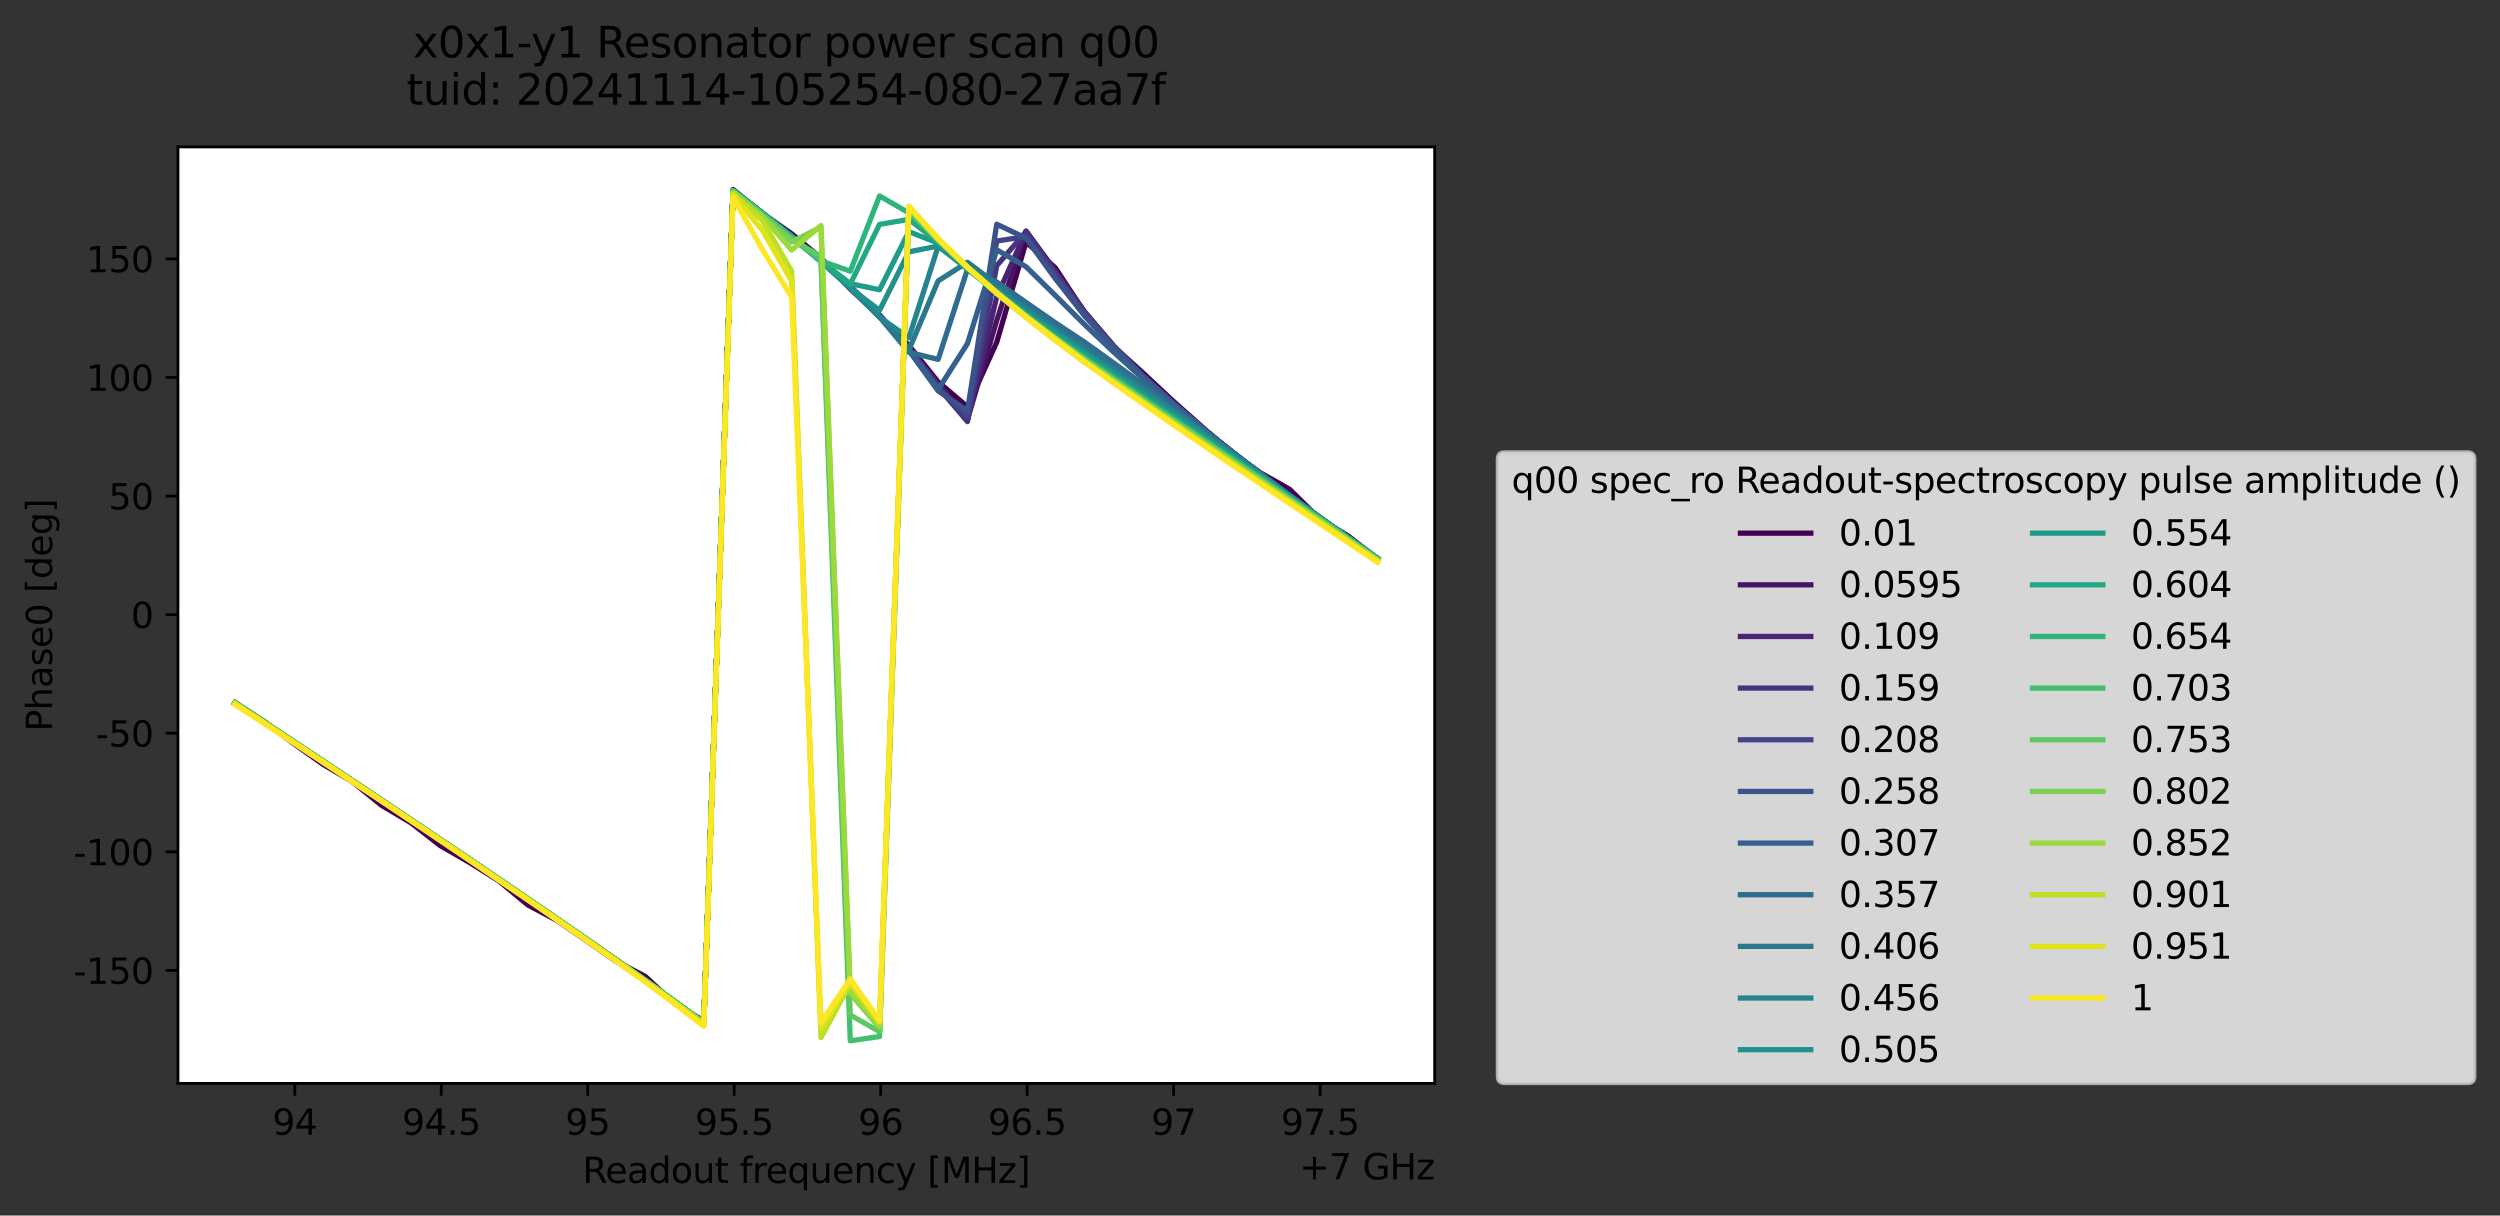 <?xml version="1.0" encoding="utf-8" standalone="no"?>
<!DOCTYPE svg PUBLIC "-//W3C//DTD SVG 1.1//EN"
  "http://www.w3.org/Graphics/SVG/1.1/DTD/svg11.dtd">
<svg xmlns:xlink="http://www.w3.org/1999/xlink" width="710.431pt" height="345.428pt" viewBox="0 0 710.431 345.428" xmlns="http://www.w3.org/2000/svg" version="1.1">
 <rect x="0" y="0" width="710.431" height="345.428" fill="#333333" stroke="none"/>
 <defs>
  <style type="text/css">*{stroke-linejoin: round; stroke-linecap: butt}</style>
 </defs>
 <g id="figure_1">
  <g id="patch_1">
   <path d="M 0 345.428 
L 710.431 345.428 
L 710.431 -0 
L 0 -0 
L 0 345.428 
z
" style="fill: none; opacity: 0"/>
  </g>
  <g id="axes_1">
   <g id="patch_2">
    <path d="M 50.573 307.872 
L 407.693 307.872 
L 407.693 41.76 
L 50.573 41.76 
z
" style="fill: #ffffff"/>
   </g>
   <g id="matplotlib.axis_1">
    <g id="xtick_1">
     <g id="line2d_1">
      <defs>
       <path id="m4ae744bed0" d="M 0 0 
L 0 3.5 
" style="stroke: #000000; stroke-width: 0.8"/>
      </defs>
      <g>
       <use xlink:href="#m4ae744bed0" x="83.774" y="307.872" style="stroke: #000000; stroke-width: 0.8"/>
      </g>
     </g>
     <g id="text_1">
      <!-- 94 -->
      <g transform="translate(77.411 322.47) scale(0.1 -0.1)">
       <defs>
        <path id="DejaVuSans-39" d="M 703 97 
L 703 672 
Q 941 559 1184 500 
Q 1428 441 1663 441 
Q 2288 441 2617 861 
Q 2947 1281 2994 2138 
Q 2813 1869 2534 1725 
Q 2256 1581 1919 1581 
Q 1219 1581 811 2004 
Q 403 2428 403 3163 
Q 403 3881 828 4315 
Q 1253 4750 1959 4750 
Q 2769 4750 3195 4129 
Q 3622 3509 3622 2328 
Q 3622 1225 3098 567 
Q 2575 -91 1691 -91 
Q 1453 -91 1209 -44 
Q 966 3 703 97 
z
M 1959 2075 
Q 2384 2075 2632 2365 
Q 2881 2656 2881 3163 
Q 2881 3666 2632 3958 
Q 2384 4250 1959 4250 
Q 1534 4250 1286 3958 
Q 1038 3666 1038 3163 
Q 1038 2656 1286 2365 
Q 1534 2075 1959 2075 
z
" transform="scale(0.016)"/>
        <path id="DejaVuSans-34" d="M 2419 4116 
L 825 1625 
L 2419 1625 
L 2419 4116 
z
M 2253 4666 
L 3047 4666 
L 3047 1625 
L 3713 1625 
L 3713 1100 
L 3047 1100 
L 3047 0 
L 2419 0 
L 2419 1100 
L 313 1100 
L 313 1709 
L 2253 4666 
z
" transform="scale(0.016)"/>
       </defs>
       <use xlink:href="#DejaVuSans-39"/>
       <use xlink:href="#DejaVuSans-34" x="63.623"/>
      </g>
     </g>
    </g>
    <g id="xtick_2">
     <g id="line2d_2">
      <g>
       <use xlink:href="#m4ae744bed0" x="125.396" y="307.872" style="stroke: #000000; stroke-width: 0.8"/>
      </g>
     </g>
     <g id="text_2">
      <!-- 94.5 -->
      <g transform="translate(114.263 322.47) scale(0.1 -0.1)">
       <defs>
        <path id="DejaVuSans-2e" d="M 684 794 
L 1344 794 
L 1344 0 
L 684 0 
L 684 794 
z
" transform="scale(0.016)"/>
        <path id="DejaVuSans-35" d="M 691 4666 
L 3169 4666 
L 3169 4134 
L 1269 4134 
L 1269 2991 
Q 1406 3038 1543 3061 
Q 1681 3084 1819 3084 
Q 2600 3084 3056 2656 
Q 3513 2228 3513 1497 
Q 3513 744 3044 326 
Q 2575 -91 1722 -91 
Q 1428 -91 1123 -41 
Q 819 9 494 109 
L 494 744 
Q 775 591 1075 516 
Q 1375 441 1709 441 
Q 2250 441 2565 725 
Q 2881 1009 2881 1497 
Q 2881 1984 2565 2268 
Q 2250 2553 1709 2553 
Q 1456 2553 1204 2497 
Q 953 2441 691 2322 
L 691 4666 
z
" transform="scale(0.016)"/>
       </defs>
       <use xlink:href="#DejaVuSans-39"/>
       <use xlink:href="#DejaVuSans-34" x="63.623"/>
       <use xlink:href="#DejaVuSans-2e" x="127.246"/>
       <use xlink:href="#DejaVuSans-35" x="159.033"/>
      </g>
     </g>
    </g>
    <g id="xtick_3">
     <g id="line2d_3">
      <g>
       <use xlink:href="#m4ae744bed0" x="167.019" y="307.872" style="stroke: #000000; stroke-width: 0.8"/>
      </g>
     </g>
     <g id="text_3">
      <!-- 95 -->
      <g transform="translate(160.656 322.47) scale(0.1 -0.1)">
       <use xlink:href="#DejaVuSans-39"/>
       <use xlink:href="#DejaVuSans-35" x="63.623"/>
      </g>
     </g>
    </g>
    <g id="xtick_4">
     <g id="line2d_4">
      <g>
       <use xlink:href="#m4ae744bed0" x="208.641" y="307.872" style="stroke: #000000; stroke-width: 0.8"/>
      </g>
     </g>
     <g id="text_4">
      <!-- 95.5 -->
      <g transform="translate(197.508 322.47) scale(0.1 -0.1)">
       <use xlink:href="#DejaVuSans-39"/>
       <use xlink:href="#DejaVuSans-35" x="63.623"/>
       <use xlink:href="#DejaVuSans-2e" x="127.246"/>
       <use xlink:href="#DejaVuSans-35" x="159.033"/>
      </g>
     </g>
    </g>
    <g id="xtick_5">
     <g id="line2d_5">
      <g>
       <use xlink:href="#m4ae744bed0" x="250.263" y="307.872" style="stroke: #000000; stroke-width: 0.8"/>
      </g>
     </g>
     <g id="text_5">
      <!-- 96 -->
      <g transform="translate(243.901 322.47) scale(0.1 -0.1)">
       <defs>
        <path id="DejaVuSans-36" d="M 2113 2584 
Q 1688 2584 1439 2293 
Q 1191 2003 1191 1497 
Q 1191 994 1439 701 
Q 1688 409 2113 409 
Q 2538 409 2786 701 
Q 3034 994 3034 1497 
Q 3034 2003 2786 2293 
Q 2538 2584 2113 2584 
z
M 3366 4563 
L 3366 3988 
Q 3128 4100 2886 4159 
Q 2644 4219 2406 4219 
Q 1781 4219 1451 3797 
Q 1122 3375 1075 2522 
Q 1259 2794 1537 2939 
Q 1816 3084 2150 3084 
Q 2853 3084 3261 2657 
Q 3669 2231 3669 1497 
Q 3669 778 3244 343 
Q 2819 -91 2113 -91 
Q 1303 -91 875 529 
Q 447 1150 447 2328 
Q 447 3434 972 4092 
Q 1497 4750 2381 4750 
Q 2619 4750 2861 4703 
Q 3103 4656 3366 4563 
z
" transform="scale(0.016)"/>
       </defs>
       <use xlink:href="#DejaVuSans-39"/>
       <use xlink:href="#DejaVuSans-36" x="63.623"/>
      </g>
     </g>
    </g>
    <g id="xtick_6">
     <g id="line2d_6">
      <g>
       <use xlink:href="#m4ae744bed0" x="291.886" y="307.872" style="stroke: #000000; stroke-width: 0.8"/>
      </g>
     </g>
     <g id="text_6">
      <!-- 96.5 -->
      <g transform="translate(280.753 322.47) scale(0.1 -0.1)">
       <use xlink:href="#DejaVuSans-39"/>
       <use xlink:href="#DejaVuSans-36" x="63.623"/>
       <use xlink:href="#DejaVuSans-2e" x="127.246"/>
       <use xlink:href="#DejaVuSans-35" x="159.033"/>
      </g>
     </g>
    </g>
    <g id="xtick_7">
     <g id="line2d_7">
      <g>
       <use xlink:href="#m4ae744bed0" x="333.508" y="307.872" style="stroke: #000000; stroke-width: 0.8"/>
      </g>
     </g>
     <g id="text_7">
      <!-- 97 -->
      <g transform="translate(327.146 322.47) scale(0.1 -0.1)">
       <defs>
        <path id="DejaVuSans-37" d="M 525 4666 
L 3525 4666 
L 3525 4397 
L 1831 0 
L 1172 0 
L 2766 4134 
L 525 4134 
L 525 4666 
z
" transform="scale(0.016)"/>
       </defs>
       <use xlink:href="#DejaVuSans-39"/>
       <use xlink:href="#DejaVuSans-37" x="63.623"/>
      </g>
     </g>
    </g>
    <g id="xtick_8">
     <g id="line2d_8">
      <g>
       <use xlink:href="#m4ae744bed0" x="375.131" y="307.872" style="stroke: #000000; stroke-width: 0.8"/>
      </g>
     </g>
     <g id="text_8">
      <!-- 97.5 -->
      <g transform="translate(363.998 322.47) scale(0.1 -0.1)">
       <use xlink:href="#DejaVuSans-39"/>
       <use xlink:href="#DejaVuSans-37" x="63.623"/>
       <use xlink:href="#DejaVuSans-2e" x="127.246"/>
       <use xlink:href="#DejaVuSans-35" x="159.033"/>
      </g>
     </g>
    </g>
    <g id="text_9">
     <!-- Readout frequency [MHz] -->
     <g transform="translate(165.526 336.149) scale(0.1 -0.1)">
      <defs>
       <path id="DejaVuSans-52" d="M 2841 2188 
Q 3044 2119 3236 1894 
Q 3428 1669 3622 1275 
L 4263 0 
L 3584 0 
L 2988 1197 
Q 2756 1666 2539 1819 
Q 2322 1972 1947 1972 
L 1259 1972 
L 1259 0 
L 628 0 
L 628 4666 
L 2053 4666 
Q 2853 4666 3247 4331 
Q 3641 3997 3641 3322 
Q 3641 2881 3436 2590 
Q 3231 2300 2841 2188 
z
M 1259 4147 
L 1259 2491 
L 2053 2491 
Q 2509 2491 2742 2702 
Q 2975 2913 2975 3322 
Q 2975 3731 2742 3939 
Q 2509 4147 2053 4147 
L 1259 4147 
z
" transform="scale(0.016)"/>
       <path id="DejaVuSans-65" d="M 3597 1894 
L 3597 1613 
L 953 1613 
Q 991 1019 1311 708 
Q 1631 397 2203 397 
Q 2534 397 2845 478 
Q 3156 559 3463 722 
L 3463 178 
Q 3153 47 2828 -22 
Q 2503 -91 2169 -91 
Q 1331 -91 842 396 
Q 353 884 353 1716 
Q 353 2575 817 3079 
Q 1281 3584 2069 3584 
Q 2775 3584 3186 3129 
Q 3597 2675 3597 1894 
z
M 3022 2063 
Q 3016 2534 2758 2815 
Q 2500 3097 2075 3097 
Q 1594 3097 1305 2825 
Q 1016 2553 972 2059 
L 3022 2063 
z
" transform="scale(0.016)"/>
       <path id="DejaVuSans-61" d="M 2194 1759 
Q 1497 1759 1228 1600 
Q 959 1441 959 1056 
Q 959 750 1161 570 
Q 1363 391 1709 391 
Q 2188 391 2477 730 
Q 2766 1069 2766 1631 
L 2766 1759 
L 2194 1759 
z
M 3341 1997 
L 3341 0 
L 2766 0 
L 2766 531 
Q 2569 213 2275 61 
Q 1981 -91 1556 -91 
Q 1019 -91 701 211 
Q 384 513 384 1019 
Q 384 1609 779 1909 
Q 1175 2209 1959 2209 
L 2766 2209 
L 2766 2266 
Q 2766 2663 2505 2880 
Q 2244 3097 1772 3097 
Q 1472 3097 1187 3025 
Q 903 2953 641 2809 
L 641 3341 
Q 956 3463 1253 3523 
Q 1550 3584 1831 3584 
Q 2591 3584 2966 3190 
Q 3341 2797 3341 1997 
z
" transform="scale(0.016)"/>
       <path id="DejaVuSans-64" d="M 2906 2969 
L 2906 4863 
L 3481 4863 
L 3481 0 
L 2906 0 
L 2906 525 
Q 2725 213 2448 61 
Q 2172 -91 1784 -91 
Q 1150 -91 751 415 
Q 353 922 353 1747 
Q 353 2572 751 3078 
Q 1150 3584 1784 3584 
Q 2172 3584 2448 3432 
Q 2725 3281 2906 2969 
z
M 947 1747 
Q 947 1113 1208 752 
Q 1469 391 1925 391 
Q 2381 391 2643 752 
Q 2906 1113 2906 1747 
Q 2906 2381 2643 2742 
Q 2381 3103 1925 3103 
Q 1469 3103 1208 2742 
Q 947 2381 947 1747 
z
" transform="scale(0.016)"/>
       <path id="DejaVuSans-6f" d="M 1959 3097 
Q 1497 3097 1228 2736 
Q 959 2375 959 1747 
Q 959 1119 1226 758 
Q 1494 397 1959 397 
Q 2419 397 2687 759 
Q 2956 1122 2956 1747 
Q 2956 2369 2687 2733 
Q 2419 3097 1959 3097 
z
M 1959 3584 
Q 2709 3584 3137 3096 
Q 3566 2609 3566 1747 
Q 3566 888 3137 398 
Q 2709 -91 1959 -91 
Q 1206 -91 779 398 
Q 353 888 353 1747 
Q 353 2609 779 3096 
Q 1206 3584 1959 3584 
z
" transform="scale(0.016)"/>
       <path id="DejaVuSans-75" d="M 544 1381 
L 544 3500 
L 1119 3500 
L 1119 1403 
Q 1119 906 1312 657 
Q 1506 409 1894 409 
Q 2359 409 2629 706 
Q 2900 1003 2900 1516 
L 2900 3500 
L 3475 3500 
L 3475 0 
L 2900 0 
L 2900 538 
Q 2691 219 2414 64 
Q 2138 -91 1772 -91 
Q 1169 -91 856 284 
Q 544 659 544 1381 
z
M 1991 3584 
L 1991 3584 
z
" transform="scale(0.016)"/>
       <path id="DejaVuSans-74" d="M 1172 4494 
L 1172 3500 
L 2356 3500 
L 2356 3053 
L 1172 3053 
L 1172 1153 
Q 1172 725 1289 603 
Q 1406 481 1766 481 
L 2356 481 
L 2356 0 
L 1766 0 
Q 1100 0 847 248 
Q 594 497 594 1153 
L 594 3053 
L 172 3053 
L 172 3500 
L 594 3500 
L 594 4494 
L 1172 4494 
z
" transform="scale(0.016)"/>
       <path id="DejaVuSans-20" transform="scale(0.016)"/>
       <path id="DejaVuSans-66" d="M 2375 4863 
L 2375 4384 
L 1825 4384 
Q 1516 4384 1395 4259 
Q 1275 4134 1275 3809 
L 1275 3500 
L 2222 3500 
L 2222 3053 
L 1275 3053 
L 1275 0 
L 697 0 
L 697 3053 
L 147 3053 
L 147 3500 
L 697 3500 
L 697 3744 
Q 697 4328 969 4595 
Q 1241 4863 1831 4863 
L 2375 4863 
z
" transform="scale(0.016)"/>
       <path id="DejaVuSans-72" d="M 2631 2963 
Q 2534 3019 2420 3045 
Q 2306 3072 2169 3072 
Q 1681 3072 1420 2755 
Q 1159 2438 1159 1844 
L 1159 0 
L 581 0 
L 581 3500 
L 1159 3500 
L 1159 2956 
Q 1341 3275 1631 3429 
Q 1922 3584 2338 3584 
Q 2397 3584 2469 3576 
Q 2541 3569 2628 3553 
L 2631 2963 
z
" transform="scale(0.016)"/>
       <path id="DejaVuSans-71" d="M 947 1747 
Q 947 1113 1208 752 
Q 1469 391 1925 391 
Q 2381 391 2643 752 
Q 2906 1113 2906 1747 
Q 2906 2381 2643 2742 
Q 2381 3103 1925 3103 
Q 1469 3103 1208 2742 
Q 947 2381 947 1747 
z
M 2906 525 
Q 2725 213 2448 61 
Q 2172 -91 1784 -91 
Q 1150 -91 751 415 
Q 353 922 353 1747 
Q 353 2572 751 3078 
Q 1150 3584 1784 3584 
Q 2172 3584 2448 3432 
Q 2725 3281 2906 2969 
L 2906 3500 
L 3481 3500 
L 3481 -1331 
L 2906 -1331 
L 2906 525 
z
" transform="scale(0.016)"/>
       <path id="DejaVuSans-6e" d="M 3513 2113 
L 3513 0 
L 2938 0 
L 2938 2094 
Q 2938 2591 2744 2837 
Q 2550 3084 2163 3084 
Q 1697 3084 1428 2787 
Q 1159 2491 1159 1978 
L 1159 0 
L 581 0 
L 581 3500 
L 1159 3500 
L 1159 2956 
Q 1366 3272 1645 3428 
Q 1925 3584 2291 3584 
Q 2894 3584 3203 3211 
Q 3513 2838 3513 2113 
z
" transform="scale(0.016)"/>
       <path id="DejaVuSans-63" d="M 3122 3366 
L 3122 2828 
Q 2878 2963 2633 3030 
Q 2388 3097 2138 3097 
Q 1578 3097 1268 2742 
Q 959 2388 959 1747 
Q 959 1106 1268 751 
Q 1578 397 2138 397 
Q 2388 397 2633 464 
Q 2878 531 3122 666 
L 3122 134 
Q 2881 22 2623 -34 
Q 2366 -91 2075 -91 
Q 1284 -91 818 406 
Q 353 903 353 1747 
Q 353 2603 823 3093 
Q 1294 3584 2113 3584 
Q 2378 3584 2631 3529 
Q 2884 3475 3122 3366 
z
" transform="scale(0.016)"/>
       <path id="DejaVuSans-79" d="M 2059 -325 
Q 1816 -950 1584 -1140 
Q 1353 -1331 966 -1331 
L 506 -1331 
L 506 -850 
L 844 -850 
Q 1081 -850 1212 -737 
Q 1344 -625 1503 -206 
L 1606 56 
L 191 3500 
L 800 3500 
L 1894 763 
L 2988 3500 
L 3597 3500 
L 2059 -325 
z
" transform="scale(0.016)"/>
       <path id="DejaVuSans-5b" d="M 550 4863 
L 1875 4863 
L 1875 4416 
L 1125 4416 
L 1125 -397 
L 1875 -397 
L 1875 -844 
L 550 -844 
L 550 4863 
z
" transform="scale(0.016)"/>
       <path id="DejaVuSans-4d" d="M 628 4666 
L 1569 4666 
L 2759 1491 
L 3956 4666 
L 4897 4666 
L 4897 0 
L 4281 0 
L 4281 4097 
L 3078 897 
L 2444 897 
L 1241 4097 
L 1241 0 
L 628 0 
L 628 4666 
z
" transform="scale(0.016)"/>
       <path id="DejaVuSans-48" d="M 628 4666 
L 1259 4666 
L 1259 2753 
L 3553 2753 
L 3553 4666 
L 4184 4666 
L 4184 0 
L 3553 0 
L 3553 2222 
L 1259 2222 
L 1259 0 
L 628 0 
L 628 4666 
z
" transform="scale(0.016)"/>
       <path id="DejaVuSans-7a" d="M 353 3500 
L 3084 3500 
L 3084 2975 
L 922 459 
L 3084 459 
L 3084 0 
L 275 0 
L 275 525 
L 2438 3041 
L 353 3041 
L 353 3500 
z
" transform="scale(0.016)"/>
       <path id="DejaVuSans-5d" d="M 1947 4863 
L 1947 -844 
L 622 -844 
L 622 -397 
L 1369 -397 
L 1369 4416 
L 622 4416 
L 622 4863 
L 1947 4863 
z
" transform="scale(0.016)"/>
      </defs>
      <use xlink:href="#DejaVuSans-52"/>
      <use xlink:href="#DejaVuSans-65" x="64.982"/>
      <use xlink:href="#DejaVuSans-61" x="126.506"/>
      <use xlink:href="#DejaVuSans-64" x="187.785"/>
      <use xlink:href="#DejaVuSans-6f" x="251.262"/>
      <use xlink:href="#DejaVuSans-75" x="312.443"/>
      <use xlink:href="#DejaVuSans-74" x="375.822"/>
      <use xlink:href="#DejaVuSans-20" x="415.031"/>
      <use xlink:href="#DejaVuSans-66" x="446.818"/>
      <use xlink:href="#DejaVuSans-72" x="482.023"/>
      <use xlink:href="#DejaVuSans-65" x="520.887"/>
      <use xlink:href="#DejaVuSans-71" x="582.41"/>
      <use xlink:href="#DejaVuSans-75" x="645.887"/>
      <use xlink:href="#DejaVuSans-65" x="709.266"/>
      <use xlink:href="#DejaVuSans-6e" x="770.789"/>
      <use xlink:href="#DejaVuSans-63" x="834.168"/>
      <use xlink:href="#DejaVuSans-79" x="889.148"/>
      <use xlink:href="#DejaVuSans-20" x="948.328"/>
      <use xlink:href="#DejaVuSans-5b" x="980.115"/>
      <use xlink:href="#DejaVuSans-4d" x="1019.129"/>
      <use xlink:href="#DejaVuSans-48" x="1105.408"/>
      <use xlink:href="#DejaVuSans-7a" x="1180.604"/>
      <use xlink:href="#DejaVuSans-5d" x="1233.094"/>
     </g>
    </g>
    <g id="text_10">
     <!-- +7 GHz -->
     <g transform="translate(369.256 335.149) scale(0.1 -0.1)">
      <defs>
       <path id="DejaVuSans-2b" d="M 2944 4013 
L 2944 2272 
L 4684 2272 
L 4684 1741 
L 2944 1741 
L 2944 0 
L 2419 0 
L 2419 1741 
L 678 1741 
L 678 2272 
L 2419 2272 
L 2419 4013 
L 2944 4013 
z
" transform="scale(0.016)"/>
       <path id="DejaVuSans-47" d="M 3809 666 
L 3809 1919 
L 2778 1919 
L 2778 2438 
L 4434 2438 
L 4434 434 
Q 4069 175 3628 42 
Q 3188 -91 2688 -91 
Q 1594 -91 976 548 
Q 359 1188 359 2328 
Q 359 3472 976 4111 
Q 1594 4750 2688 4750 
Q 3144 4750 3555 4637 
Q 3966 4525 4313 4306 
L 4313 3634 
Q 3963 3931 3569 4081 
Q 3175 4231 2741 4231 
Q 1884 4231 1454 3753 
Q 1025 3275 1025 2328 
Q 1025 1384 1454 906 
Q 1884 428 2741 428 
Q 3075 428 3337 486 
Q 3600 544 3809 666 
z
" transform="scale(0.016)"/>
      </defs>
      <use xlink:href="#DejaVuSans-2b"/>
      <use xlink:href="#DejaVuSans-37" x="83.789"/>
      <use xlink:href="#DejaVuSans-20" x="147.412"/>
      <use xlink:href="#DejaVuSans-47" x="179.199"/>
      <use xlink:href="#DejaVuSans-48" x="256.689"/>
      <use xlink:href="#DejaVuSans-7a" x="331.885"/>
     </g>
    </g>
   </g>
   <g id="matplotlib.axis_2">
    <g id="ytick_1">
     <g id="line2d_9">
      <defs>
       <path id="m6559c1e97d" d="M 0 0 
L -3.5 0 
" style="stroke: #000000; stroke-width: 0.8"/>
      </defs>
      <g>
       <use xlink:href="#m6559c1e97d" x="50.573" y="275.767" style="stroke: #000000; stroke-width: 0.8"/>
      </g>
     </g>
     <g id="text_11">
      <!-- -150 -->
      <g transform="translate(20.878 279.567) scale(0.1 -0.1)">
       <defs>
        <path id="DejaVuSans-2d" d="M 313 2009 
L 1997 2009 
L 1997 1497 
L 313 1497 
L 313 2009 
z
" transform="scale(0.016)"/>
        <path id="DejaVuSans-31" d="M 794 531 
L 1825 531 
L 1825 4091 
L 703 3866 
L 703 4441 
L 1819 4666 
L 2450 4666 
L 2450 531 
L 3481 531 
L 3481 0 
L 794 0 
L 794 531 
z
" transform="scale(0.016)"/>
        <path id="DejaVuSans-30" d="M 2034 4250 
Q 1547 4250 1301 3770 
Q 1056 3291 1056 2328 
Q 1056 1369 1301 889 
Q 1547 409 2034 409 
Q 2525 409 2770 889 
Q 3016 1369 3016 2328 
Q 3016 3291 2770 3770 
Q 2525 4250 2034 4250 
z
M 2034 4750 
Q 2819 4750 3233 4129 
Q 3647 3509 3647 2328 
Q 3647 1150 3233 529 
Q 2819 -91 2034 -91 
Q 1250 -91 836 529 
Q 422 1150 422 2328 
Q 422 3509 836 4129 
Q 1250 4750 2034 4750 
z
" transform="scale(0.016)"/>
       </defs>
       <use xlink:href="#DejaVuSans-2d"/>
       <use xlink:href="#DejaVuSans-31" x="36.084"/>
       <use xlink:href="#DejaVuSans-35" x="99.707"/>
       <use xlink:href="#DejaVuSans-30" x="163.33"/>
      </g>
     </g>
    </g>
    <g id="ytick_2">
     <g id="line2d_10">
      <g>
       <use xlink:href="#m6559c1e97d" x="50.573" y="242.066" style="stroke: #000000; stroke-width: 0.8"/>
      </g>
     </g>
     <g id="text_12">
      <!-- -100 -->
      <g transform="translate(20.878 245.866) scale(0.1 -0.1)">
       <use xlink:href="#DejaVuSans-2d"/>
       <use xlink:href="#DejaVuSans-31" x="36.084"/>
       <use xlink:href="#DejaVuSans-30" x="99.707"/>
       <use xlink:href="#DejaVuSans-30" x="163.33"/>
      </g>
     </g>
    </g>
    <g id="ytick_3">
     <g id="line2d_11">
      <g>
       <use xlink:href="#m6559c1e97d" x="50.573" y="208.366" style="stroke: #000000; stroke-width: 0.8"/>
      </g>
     </g>
     <g id="text_13">
      <!-- -50 -->
      <g transform="translate(27.241 212.165) scale(0.1 -0.1)">
       <use xlink:href="#DejaVuSans-2d"/>
       <use xlink:href="#DejaVuSans-35" x="36.084"/>
       <use xlink:href="#DejaVuSans-30" x="99.707"/>
      </g>
     </g>
    </g>
    <g id="ytick_4">
     <g id="line2d_12">
      <g>
       <use xlink:href="#m6559c1e97d" x="50.573" y="174.665" style="stroke: #000000; stroke-width: 0.8"/>
      </g>
     </g>
     <g id="text_14">
      <!-- 0 -->
      <g transform="translate(37.211 178.464) scale(0.1 -0.1)">
       <use xlink:href="#DejaVuSans-30"/>
      </g>
     </g>
    </g>
    <g id="ytick_5">
     <g id="line2d_13">
      <g>
       <use xlink:href="#m6559c1e97d" x="50.573" y="140.964" style="stroke: #000000; stroke-width: 0.8"/>
      </g>
     </g>
     <g id="text_15">
      <!-- 50 -->
      <g transform="translate(30.848 144.763) scale(0.1 -0.1)">
       <use xlink:href="#DejaVuSans-35"/>
       <use xlink:href="#DejaVuSans-30" x="63.623"/>
      </g>
     </g>
    </g>
    <g id="ytick_6">
     <g id="line2d_14">
      <g>
       <use xlink:href="#m6559c1e97d" x="50.573" y="107.263" style="stroke: #000000; stroke-width: 0.8"/>
      </g>
     </g>
     <g id="text_16">
      <!-- 100 -->
      <g transform="translate(24.486 111.062) scale(0.1 -0.1)">
       <use xlink:href="#DejaVuSans-31"/>
       <use xlink:href="#DejaVuSans-30" x="63.623"/>
       <use xlink:href="#DejaVuSans-30" x="127.246"/>
      </g>
     </g>
    </g>
    <g id="ytick_7">
     <g id="line2d_15">
      <g>
       <use xlink:href="#m6559c1e97d" x="50.573" y="73.562" style="stroke: #000000; stroke-width: 0.8"/>
      </g>
     </g>
     <g id="text_17">
      <!-- 150 -->
      <g transform="translate(24.486 77.361) scale(0.1 -0.1)">
       <use xlink:href="#DejaVuSans-31"/>
       <use xlink:href="#DejaVuSans-35" x="63.623"/>
       <use xlink:href="#DejaVuSans-30" x="127.246"/>
      </g>
     </g>
    </g>
    <g id="text_18">
     <!-- Phase0 [deg] -->
     <g transform="translate(14.798 207.842) rotate(-90) scale(0.1 -0.1)">
      <defs>
       <path id="DejaVuSans-50" d="M 1259 4147 
L 1259 2394 
L 2053 2394 
Q 2494 2394 2734 2622 
Q 2975 2850 2975 3272 
Q 2975 3691 2734 3919 
Q 2494 4147 2053 4147 
L 1259 4147 
z
M 628 4666 
L 2053 4666 
Q 2838 4666 3239 4311 
Q 3641 3956 3641 3272 
Q 3641 2581 3239 2228 
Q 2838 1875 2053 1875 
L 1259 1875 
L 1259 0 
L 628 0 
L 628 4666 
z
" transform="scale(0.016)"/>
       <path id="DejaVuSans-68" d="M 3513 2113 
L 3513 0 
L 2938 0 
L 2938 2094 
Q 2938 2591 2744 2837 
Q 2550 3084 2163 3084 
Q 1697 3084 1428 2787 
Q 1159 2491 1159 1978 
L 1159 0 
L 581 0 
L 581 4863 
L 1159 4863 
L 1159 2956 
Q 1366 3272 1645 3428 
Q 1925 3584 2291 3584 
Q 2894 3584 3203 3211 
Q 3513 2838 3513 2113 
z
" transform="scale(0.016)"/>
       <path id="DejaVuSans-73" d="M 2834 3397 
L 2834 2853 
Q 2591 2978 2328 3040 
Q 2066 3103 1784 3103 
Q 1356 3103 1142 2972 
Q 928 2841 928 2578 
Q 928 2378 1081 2264 
Q 1234 2150 1697 2047 
L 1894 2003 
Q 2506 1872 2764 1633 
Q 3022 1394 3022 966 
Q 3022 478 2636 193 
Q 2250 -91 1575 -91 
Q 1294 -91 989 -36 
Q 684 19 347 128 
L 347 722 
Q 666 556 975 473 
Q 1284 391 1588 391 
Q 1994 391 2212 530 
Q 2431 669 2431 922 
Q 2431 1156 2273 1281 
Q 2116 1406 1581 1522 
L 1381 1569 
Q 847 1681 609 1914 
Q 372 2147 372 2553 
Q 372 3047 722 3315 
Q 1072 3584 1716 3584 
Q 2034 3584 2315 3537 
Q 2597 3491 2834 3397 
z
" transform="scale(0.016)"/>
       <path id="DejaVuSans-67" d="M 2906 1791 
Q 2906 2416 2648 2759 
Q 2391 3103 1925 3103 
Q 1463 3103 1205 2759 
Q 947 2416 947 1791 
Q 947 1169 1205 825 
Q 1463 481 1925 481 
Q 2391 481 2648 825 
Q 2906 1169 2906 1791 
z
M 3481 434 
Q 3481 -459 3084 -895 
Q 2688 -1331 1869 -1331 
Q 1566 -1331 1297 -1286 
Q 1028 -1241 775 -1147 
L 775 -588 
Q 1028 -725 1275 -790 
Q 1522 -856 1778 -856 
Q 2344 -856 2625 -561 
Q 2906 -266 2906 331 
L 2906 616 
Q 2728 306 2450 153 
Q 2172 0 1784 0 
Q 1141 0 747 490 
Q 353 981 353 1791 
Q 353 2603 747 3093 
Q 1141 3584 1784 3584 
Q 2172 3584 2450 3431 
Q 2728 3278 2906 2969 
L 2906 3500 
L 3481 3500 
L 3481 434 
z
" transform="scale(0.016)"/>
      </defs>
      <use xlink:href="#DejaVuSans-50"/>
      <use xlink:href="#DejaVuSans-68" x="60.303"/>
      <use xlink:href="#DejaVuSans-61" x="123.682"/>
      <use xlink:href="#DejaVuSans-73" x="184.961"/>
      <use xlink:href="#DejaVuSans-65" x="237.061"/>
      <use xlink:href="#DejaVuSans-30" x="298.584"/>
      <use xlink:href="#DejaVuSans-20" x="362.207"/>
      <use xlink:href="#DejaVuSans-5b" x="393.994"/>
      <use xlink:href="#DejaVuSans-64" x="433.008"/>
      <use xlink:href="#DejaVuSans-65" x="496.484"/>
      <use xlink:href="#DejaVuSans-67" x="558.008"/>
      <use xlink:href="#DejaVuSans-5d" x="621.484"/>
     </g>
    </g>
   </g>
   <g id="line2d_16">
    <path d="M 66.806 199.645 
L 75.131 205.051 
L 83.455 211.315 
L 91.78 217.191 
L 100.104 222.117 
L 108.429 228.863 
L 116.753 233.791 
L 125.077 240.284 
L 133.402 245.086 
L 141.726 250.301 
L 150.051 257.2 
L 158.375 261.613 
L 166.7 267.344 
L 175.024 273.141 
L 183.349 277.46 
L 191.673 285.19 
L 199.998 290.091 
L 208.322 53.856 
L 216.647 60.617 
L 224.971 66.445 
L 233.296 73.309 
L 241.62 82.094 
L 249.945 89.921 
L 258.269 98.175 
L 266.594 108.533 
L 274.918 115.607 
L 283.243 97.227 
L 291.567 68.804 
L 299.891 76.117 
L 308.216 88.819 
L 316.54 98.536 
L 324.865 106.045 
L 333.189 113.828 
L 341.514 121.221 
L 349.838 128.515 
L 358.163 134.344 
L 366.487 139.049 
L 374.812 147.285 
L 383.136 152.324 
L 391.461 158.793 
" clip-path="url(#p8101149398)" style="fill: none; stroke: #440154; stroke-width: 1.5; stroke-linecap: square"/>
   </g>
   <g id="line2d_17">
    <path d="M 66.806 199.957 
L 75.131 205.398 
L 83.455 210.802 
L 91.78 216.421 
L 100.104 222.046 
L 108.429 227.42 
L 116.753 233.042 
L 125.077 238.708 
L 133.402 244.285 
L 141.726 250.106 
L 150.051 255.602 
L 158.375 261.247 
L 166.7 267.052 
L 175.024 272.952 
L 183.349 278.671 
L 191.673 284.737 
L 199.998 290.669 
L 208.322 54.203 
L 216.647 60.832 
L 224.971 67.131 
L 233.296 74.075 
L 241.62 81.593 
L 249.945 89.515 
L 258.269 98.858 
L 266.594 108.988 
L 274.918 119.241 
L 283.243 91.085 
L 291.567 65.646 
L 299.891 76.946 
L 308.216 88.619 
L 316.54 98.369 
L 324.865 106.832 
L 333.189 114.499 
L 341.514 121.491 
L 349.838 128.199 
L 358.163 134.712 
L 366.487 140.869 
L 374.812 146.93 
L 383.136 152.819 
L 391.461 158.807 
" clip-path="url(#p8101149398)" style="fill: none; stroke: #471365; stroke-width: 1.5; stroke-linecap: square"/>
   </g>
   <g id="line2d_18">
    <path d="M 66.806 199.964 
L 75.131 205.353 
L 83.455 210.951 
L 91.78 216.425 
L 100.104 222.008 
L 108.429 227.495 
L 116.753 233.092 
L 125.077 238.761 
L 133.402 244.272 
L 141.726 249.946 
L 150.051 255.65 
L 158.375 261.246 
L 166.7 267.077 
L 175.024 272.903 
L 183.349 278.73 
L 191.673 284.684 
L 199.998 290.798 
L 208.322 54.287 
L 216.647 60.639 
L 224.971 67.176 
L 233.296 74.03 
L 241.62 81.319 
L 249.945 89.637 
L 258.269 98.759 
L 266.594 109.5 
L 274.918 119.31 
L 283.243 84.353 
L 291.567 65.766 
L 299.891 77.38 
L 308.216 88.707 
L 316.54 98.433 
L 324.865 106.834 
L 333.189 114.509 
L 341.514 121.473 
L 349.838 128.199 
L 358.163 134.604 
L 366.487 140.861 
L 374.812 146.946 
L 383.136 152.882 
L 391.461 158.874 
" clip-path="url(#p8101149398)" style="fill: none; stroke: #482475; stroke-width: 1.5; stroke-linecap: square"/>
   </g>
   <g id="line2d_19">
    <path d="M 66.806 199.928 
L 75.131 205.334 
L 83.455 210.859 
L 91.78 216.476 
L 100.104 221.882 
L 108.429 227.515 
L 116.753 233.123 
L 125.077 238.747 
L 133.402 244.296 
L 141.726 249.926 
L 150.051 255.607 
L 158.375 261.312 
L 166.7 267.073 
L 175.024 272.879 
L 183.349 278.695 
L 191.673 284.58 
L 199.998 290.7 
L 208.322 54.165 
L 216.647 60.585 
L 224.971 67.139 
L 233.296 74.036 
L 241.62 81.493 
L 249.945 89.624 
L 258.269 99.107 
L 266.594 110.029 
L 274.918 119.805 
L 283.243 75.497 
L 291.567 65.827 
L 299.891 77.544 
L 308.216 88.848 
L 316.54 98.497 
L 324.865 106.863 
L 333.189 114.423 
L 341.514 121.544 
L 349.838 128.153 
L 358.163 134.594 
L 366.487 140.83 
L 374.812 146.933 
L 383.136 152.908 
L 391.461 158.682 
" clip-path="url(#p8101149398)" style="fill: none; stroke: #463480; stroke-width: 1.5; stroke-linecap: square"/>
   </g>
   <g id="line2d_20">
    <path d="M 66.806 199.876 
L 75.131 205.291 
L 83.455 210.91 
L 91.78 216.411 
L 100.104 221.971 
L 108.429 227.527 
L 116.753 233.055 
L 125.077 238.678 
L 133.402 244.299 
L 141.726 249.889 
L 150.051 255.572 
L 158.375 261.264 
L 166.7 267.02 
L 175.024 272.829 
L 183.349 278.651 
L 191.673 284.614 
L 199.998 290.607 
L 208.322 54.165 
L 216.647 60.54 
L 224.971 67.178 
L 233.296 74.076 
L 241.62 81.525 
L 249.945 89.716 
L 258.269 99.136 
L 266.594 110.241 
L 274.918 118.29 
L 283.243 68.485 
L 291.567 67.223 
L 299.891 78.443 
L 308.216 89.148 
L 316.54 98.59 
L 324.865 106.9 
L 333.189 114.446 
L 341.514 121.519 
L 349.838 128.206 
L 358.163 134.616 
L 366.487 140.776 
L 374.812 146.904 
L 383.136 152.843 
L 391.461 158.719 
" clip-path="url(#p8101149398)" style="fill: none; stroke: #414487; stroke-width: 1.5; stroke-linecap: square"/>
   </g>
   <g id="line2d_21">
    <path d="M 66.806 199.815 
L 75.131 205.322 
L 83.455 210.878 
L 91.78 216.376 
L 100.104 221.94 
L 108.429 227.454 
L 116.753 233.098 
L 125.077 238.642 
L 133.402 244.245 
L 141.726 249.911 
L 150.051 255.556 
L 158.375 261.253 
L 166.7 267.037 
L 175.024 272.874 
L 183.349 278.654 
L 191.673 284.615 
L 199.998 290.63 
L 208.322 54.181 
L 216.647 60.566 
L 224.971 67.095 
L 233.296 74.059 
L 241.62 81.531 
L 249.945 89.843 
L 258.269 99.563 
L 266.594 111.085 
L 274.918 116.753 
L 283.243 63.715 
L 291.567 67.69 
L 299.891 79.173 
L 308.216 89.768 
L 316.54 98.809 
L 324.865 107.046 
L 333.189 114.493 
L 341.514 121.514 
L 349.838 128.202 
L 358.163 134.564 
L 366.487 140.797 
L 374.812 146.857 
L 383.136 152.842 
L 391.461 158.719 
" clip-path="url(#p8101149398)" style="fill: none; stroke: #3b528b; stroke-width: 1.5; stroke-linecap: square"/>
   </g>
   <g id="line2d_22">
    <path d="M 66.806 199.806 
L 75.131 205.27 
L 83.455 210.844 
L 91.78 216.356 
L 100.104 221.898 
L 108.429 227.422 
L 116.753 233.015 
L 125.077 238.65 
L 133.402 244.246 
L 141.726 249.843 
L 150.051 255.551 
L 158.375 261.274 
L 166.7 266.982 
L 175.024 272.752 
L 183.349 278.625 
L 191.673 284.571 
L 199.998 290.643 
L 208.322 54.118 
L 216.647 60.575 
L 224.971 67.125 
L 233.296 74.05 
L 241.62 81.576 
L 249.945 89.955 
L 258.269 99.48 
L 266.594 110.697 
L 274.918 97.649 
L 283.243 70.999 
L 291.567 75.8 
L 299.891 83.956 
L 308.216 92.249 
L 316.54 100.125 
L 324.865 107.652 
L 333.189 114.77 
L 341.514 121.616 
L 349.838 128.198 
L 358.163 134.55 
L 366.487 140.783 
L 374.812 146.873 
L 383.136 152.855 
L 391.461 158.7 
" clip-path="url(#p8101149398)" style="fill: none; stroke: #355f8d; stroke-width: 1.5; stroke-linecap: square"/>
   </g>
   <g id="line2d_23">
    <path d="M 66.806 199.76 
L 75.131 205.278 
L 83.455 210.827 
L 91.78 216.307 
L 100.104 221.86 
L 108.429 227.428 
L 116.753 232.997 
L 125.077 238.586 
L 133.402 244.206 
L 141.726 249.842 
L 150.051 255.522 
L 158.375 261.229 
L 166.7 266.929 
L 175.024 272.757 
L 183.349 278.6 
L 191.673 284.563 
L 199.998 290.611 
L 208.322 54.191 
L 216.647 60.531 
L 224.971 67.132 
L 233.296 74.097 
L 241.62 81.706 
L 249.945 90.036 
L 258.269 100.1 
L 266.594 102.131 
L 274.918 76.559 
L 283.243 80.129 
L 291.567 85.944 
L 299.891 91.724 
L 308.216 97.239 
L 316.54 103.201 
L 324.865 109.273 
L 333.189 115.561 
L 341.514 121.993 
L 349.838 128.379 
L 358.163 134.652 
L 366.487 140.79 
L 374.812 146.834 
L 383.136 152.802 
L 391.461 158.686 
" clip-path="url(#p8101149398)" style="fill: none; stroke: #2f6c8e; stroke-width: 1.5; stroke-linecap: square"/>
   </g>
   <g id="line2d_24">
    <path d="M 66.806 199.757 
L 75.131 205.241 
L 83.455 210.759 
L 91.78 216.312 
L 100.104 221.851 
L 108.429 227.393 
L 116.753 232.983 
L 125.077 238.558 
L 133.402 244.175 
L 141.726 249.8 
L 150.051 255.47 
L 158.375 261.191 
L 166.7 266.934 
L 175.024 272.73 
L 183.349 278.61 
L 191.673 284.538 
L 199.998 290.601 
L 208.322 54.156 
L 216.647 60.568 
L 224.971 67.216 
L 233.296 74.18 
L 241.62 81.702 
L 249.945 90 
L 258.269 99.459 
L 266.594 79.822 
L 274.918 74.524 
L 283.243 80.759 
L 291.567 87.355 
L 299.891 93.188 
L 308.216 98.706 
L 316.54 104.485 
L 324.865 110.279 
L 333.189 116.455 
L 341.514 122.527 
L 349.838 128.629 
L 358.163 134.765 
L 366.487 140.84 
L 374.812 146.866 
L 383.136 152.778 
L 391.461 158.666 
" clip-path="url(#p8101149398)" style="fill: none; stroke: #2a788e; stroke-width: 1.5; stroke-linecap: square"/>
   </g>
   <g id="line2d_25">
    <path d="M 66.806 199.741 
L 75.131 205.232 
L 83.455 210.754 
L 91.78 216.268 
L 100.104 221.804 
L 108.429 227.369 
L 116.753 232.945 
L 125.077 238.551 
L 133.402 244.13 
L 141.726 249.787 
L 150.051 255.482 
L 158.375 261.147 
L 166.7 266.917 
L 175.024 272.724 
L 183.349 278.56 
L 191.673 284.522 
L 199.998 290.619 
L 208.322 54.118 
L 216.647 60.5 
L 224.971 67.173 
L 233.296 74.254 
L 241.62 81.809 
L 249.945 90.161 
L 258.269 95.987 
L 266.594 70.026 
L 274.918 75.69 
L 283.243 82.237 
L 291.567 88.072 
L 299.891 94.02 
L 308.216 99.931 
L 316.54 105.451 
L 324.865 110.977 
L 333.189 116.784 
L 341.514 122.773 
L 349.838 128.856 
L 358.163 134.907 
L 366.487 140.949 
L 374.812 146.903 
L 383.136 152.826 
L 391.461 158.663 
" clip-path="url(#p8101149398)" style="fill: none; stroke: #25848e; stroke-width: 1.5; stroke-linecap: square"/>
   </g>
   <g id="line2d_26">
    <path d="M 66.806 199.716 
L 75.131 205.235 
L 83.455 210.747 
L 91.78 216.279 
L 100.104 221.801 
L 108.429 227.354 
L 116.753 232.927 
L 125.077 238.526 
L 133.402 244.114 
L 141.726 249.772 
L 150.051 255.447 
L 158.375 261.156 
L 166.7 266.898 
L 175.024 272.675 
L 183.349 278.582 
L 191.673 284.555 
L 199.998 290.639 
L 208.322 54.189 
L 216.647 60.571 
L 224.971 67.279 
L 233.296 74.309 
L 241.62 81.813 
L 249.945 88.192 
L 258.269 71.562 
L 266.594 69.916 
L 274.918 76.491 
L 283.243 83.13 
L 291.567 88.788 
L 299.891 94.556 
L 308.216 100.354 
L 316.54 106.042 
L 324.865 111.916 
L 333.189 117.524 
L 341.514 123.337 
L 349.838 129.277 
L 358.163 135.13 
L 366.487 141.021 
L 374.812 146.916 
L 383.136 152.832 
L 391.461 158.653 
" clip-path="url(#p8101149398)" style="fill: none; stroke: #21918c; stroke-width: 1.5; stroke-linecap: square"/>
   </g>
   <g id="line2d_27">
    <path d="M 66.806 199.692 
L 75.131 205.202 
L 83.455 210.718 
L 91.78 216.249 
L 100.104 221.783 
L 108.429 227.338 
L 116.753 232.897 
L 125.077 238.523 
L 133.402 244.1 
L 141.726 249.739 
L 150.051 255.413 
L 158.375 261.126 
L 166.7 266.871 
L 175.024 272.67 
L 183.349 278.542 
L 191.673 284.521 
L 199.998 290.588 
L 208.322 54.169 
L 216.647 60.604 
L 224.971 67.315 
L 233.296 74.254 
L 241.62 80.599 
L 249.945 82.35 
L 258.269 65.803 
L 266.594 69.104 
L 274.918 76.03 
L 283.243 82.87 
L 291.567 89.146 
L 299.891 94.753 
L 308.216 100.633 
L 316.54 106.453 
L 324.865 112.197 
L 333.189 118.011 
L 341.514 123.622 
L 349.838 129.405 
L 358.163 135.235 
L 366.487 141.106 
L 374.812 146.985 
L 383.136 152.847 
L 391.461 158.666 
" clip-path="url(#p8101149398)" style="fill: none; stroke: #1e9c89; stroke-width: 1.5; stroke-linecap: square"/>
   </g>
   <g id="line2d_28">
    <path d="M 66.806 199.687 
L 75.131 205.185 
L 83.455 210.7 
L 91.78 216.225 
L 100.104 221.768 
L 108.429 227.312 
L 116.753 232.888 
L 125.077 238.503 
L 133.402 244.111 
L 141.726 249.757 
L 150.051 255.414 
L 158.375 261.117 
L 166.7 266.861 
L 175.024 272.682 
L 183.349 278.55 
L 191.673 284.508 
L 199.998 290.6 
L 208.322 54.197 
L 216.647 60.624 
L 224.971 67.375 
L 233.296 74.242 
L 241.62 80.711 
L 249.945 63.761 
L 258.269 62.345 
L 266.594 68.767 
L 274.918 76.145 
L 283.243 82.964 
L 291.567 89.528 
L 299.891 95.55 
L 308.216 101.352 
L 316.54 107.05 
L 324.865 112.857 
L 333.189 118.575 
L 341.514 124.294 
L 349.838 129.951 
L 358.163 135.657 
L 366.487 141.382 
L 374.812 147.157 
L 383.136 152.947 
L 391.461 158.711 
" clip-path="url(#p8101149398)" style="fill: none; stroke: #22a884; stroke-width: 1.5; stroke-linecap: square"/>
   </g>
   <g id="line2d_29">
    <path d="M 66.806 199.718 
L 75.131 205.233 
L 83.455 210.725 
L 91.78 216.239 
L 100.104 221.779 
L 108.429 227.339 
L 116.753 232.929 
L 125.077 238.508 
L 133.402 244.11 
L 141.726 249.76 
L 150.051 255.436 
L 158.375 261.135 
L 166.7 266.899 
L 175.024 272.703 
L 183.349 278.58 
L 191.673 284.538 
L 199.998 290.644 
L 208.322 54.255 
L 216.647 60.75 
L 224.971 67.489 
L 233.296 74.148 
L 241.62 77.065 
L 249.945 55.693 
L 258.269 60.477 
L 266.594 68.289 
L 274.918 76.131 
L 283.243 82.995 
L 291.567 89.729 
L 299.891 95.819 
L 308.216 101.716 
L 316.54 107.327 
L 324.865 113.119 
L 333.189 118.761 
L 341.514 124.43 
L 349.838 130.143 
L 358.163 135.807 
L 366.487 141.521 
L 374.812 147.278 
L 383.136 153.04 
L 391.461 158.796 
" clip-path="url(#p8101149398)" style="fill: none; stroke: #2fb47c; stroke-width: 1.5; stroke-linecap: square"/>
   </g>
   <g id="line2d_30">
    <path d="M 66.806 199.715 
L 75.131 205.216 
L 83.455 210.713 
L 91.78 216.247 
L 100.104 221.779 
L 108.429 227.336 
L 116.753 232.916 
L 125.077 238.487 
L 133.402 244.113 
L 141.726 249.76 
L 150.051 255.426 
L 158.375 261.123 
L 166.7 266.894 
L 175.024 272.687 
L 183.349 278.571 
L 191.673 284.528 
L 199.998 290.651 
L 208.322 54.244 
L 216.647 60.811 
L 224.971 67.725 
L 233.296 73.984 
L 241.62 295.776 
L 249.945 294.555 
L 258.269 60.015 
L 266.594 68.207 
L 274.918 76.151 
L 283.243 83.327 
L 291.567 89.962 
L 299.891 96.256 
L 308.216 102.108 
L 316.54 107.919 
L 324.865 113.473 
L 333.189 119.129 
L 341.514 124.727 
L 349.838 130.377 
L 358.163 136.005 
L 366.487 141.633 
L 374.812 147.361 
L 383.136 153.092 
L 391.461 158.798 
" clip-path="url(#p8101149398)" style="fill: none; stroke: #44bf70; stroke-width: 1.5; stroke-linecap: square"/>
   </g>
   <g id="line2d_31">
    <path d="M 66.806 199.77 
L 75.131 205.274 
L 83.455 210.752 
L 91.78 216.281 
L 100.104 221.813 
L 108.429 227.361 
L 116.753 232.925 
L 125.077 238.518 
L 133.402 244.134 
L 141.726 249.794 
L 150.051 255.464 
L 158.375 261.173 
L 166.7 266.929 
L 175.024 272.732 
L 183.349 278.611 
L 191.673 284.585 
L 199.998 290.68 
L 208.322 54.371 
L 216.647 61.057 
L 224.971 68.023 
L 233.296 72.909 
L 241.62 288.44 
L 249.945 293.185 
L 258.269 59.646 
L 266.594 68.237 
L 274.918 75.981 
L 283.243 83.151 
L 291.567 89.653 
L 299.891 96.06 
L 308.216 101.999 
L 316.54 107.754 
L 324.865 113.523 
L 333.189 119.24 
L 341.514 124.902 
L 349.838 130.516 
L 358.163 136.175 
L 366.487 141.898 
L 374.812 147.528 
L 383.136 153.256 
L 391.461 158.96 
" clip-path="url(#p8101149398)" style="fill: none; stroke: #5ec962; stroke-width: 1.5; stroke-linecap: square"/>
   </g>
   <g id="line2d_32">
    <path d="M 66.806 199.834 
L 75.131 205.298 
L 83.455 210.791 
L 91.78 216.309 
L 100.104 221.84 
L 108.429 227.398 
L 116.753 232.946 
L 125.077 238.546 
L 133.402 244.163 
L 141.726 249.806 
L 150.051 255.479 
L 158.375 261.201 
L 166.7 266.95 
L 175.024 272.782 
L 183.349 278.671 
L 191.673 284.645 
L 199.998 290.777 
L 208.322 54.588 
L 216.647 61.462 
L 224.971 68.772 
L 233.296 64.5 
L 241.62 282.336 
L 249.945 292.094 
L 258.269 59.059 
L 266.594 67.961 
L 274.918 75.926 
L 283.243 83.124 
L 291.567 89.794 
L 299.891 96.152 
L 308.216 102.306 
L 316.54 108.068 
L 324.865 113.917 
L 333.189 119.594 
L 341.514 125.144 
L 349.838 130.823 
L 358.163 136.461 
L 366.487 142.112 
L 374.812 147.743 
L 383.136 153.397 
L 391.461 159.079 
" clip-path="url(#p8101149398)" style="fill: none; stroke: #7ad151; stroke-width: 1.5; stroke-linecap: square"/>
   </g>
   <g id="line2d_33">
    <path d="M 66.806 199.907 
L 75.131 205.362 
L 83.455 210.831 
L 91.78 216.356 
L 100.104 221.883 
L 108.429 227.43 
L 116.753 233.013 
L 125.077 238.606 
L 133.402 244.227 
L 141.726 249.858 
L 150.051 255.545 
L 158.375 261.243 
L 166.7 267.011 
L 175.024 272.842 
L 183.349 278.724 
L 191.673 284.718 
L 199.998 290.879 
L 208.322 54.714 
L 216.647 61.568 
L 224.971 71.047 
L 233.296 64.095 
L 241.62 281.744 
L 249.945 291.551 
L 258.269 58.944 
L 266.594 67.992 
L 274.918 75.972 
L 283.243 83.379 
L 291.567 90.175 
L 299.891 96.701 
L 308.216 102.92 
L 316.54 108.71 
L 324.865 114.36 
L 333.189 120.069 
L 341.514 125.674 
L 349.838 131.298 
L 358.163 136.91 
L 366.487 142.368 
L 374.812 147.977 
L 383.136 153.589 
L 391.461 159.226 
" clip-path="url(#p8101149398)" style="fill: none; stroke: #9bd93c; stroke-width: 1.5; stroke-linecap: square"/>
   </g>
   <g id="line2d_34">
    <path d="M 66.806 200.021 
L 75.131 205.433 
L 83.455 210.924 
L 91.78 216.425 
L 100.104 221.951 
L 108.429 227.508 
L 116.753 233.075 
L 125.077 238.677 
L 133.402 244.287 
L 141.726 249.951 
L 150.051 255.631 
L 158.375 261.34 
L 166.7 267.135 
L 175.024 272.929 
L 183.349 278.859 
L 191.673 284.868 
L 199.998 291.095 
L 208.322 55.075 
L 216.647 62.661 
L 224.971 77.037 
L 233.296 294.84 
L 241.62 279.554 
L 249.945 290.731 
L 258.269 58.781 
L 266.594 67.896 
L 274.918 75.939 
L 283.243 83.151 
L 291.567 90.019 
L 299.891 96.267 
L 308.216 102.698 
L 316.54 108.496 
L 324.865 114.276 
L 333.189 120.073 
L 341.514 125.753 
L 349.838 131.425 
L 358.163 137.015 
L 366.487 142.6 
L 374.812 148.182 
L 383.136 153.801 
L 391.461 159.421 
" clip-path="url(#p8101149398)" style="fill: none; stroke: #bddf26; stroke-width: 1.5; stroke-linecap: square"/>
   </g>
   <g id="line2d_35">
    <path d="M 66.806 200.075 
L 75.131 205.514 
L 83.455 211.001 
L 91.78 216.502 
L 100.104 222.036 
L 108.429 227.575 
L 116.753 233.149 
L 125.077 238.747 
L 133.402 244.368 
L 141.726 250.021 
L 150.051 255.688 
L 158.375 261.402 
L 166.7 267.179 
L 175.024 273.008 
L 183.349 278.912 
L 191.673 284.977 
L 199.998 291.354 
L 208.322 55.385 
L 216.647 65.462 
L 224.971 79.887 
L 233.296 292.283 
L 241.62 278.91 
L 249.945 290.258 
L 258.269 58.658 
L 266.594 67.85 
L 274.918 75.937 
L 283.243 83.366 
L 291.567 90.082 
L 299.891 96.361 
L 308.216 102.766 
L 316.54 108.706 
L 324.865 114.341 
L 333.189 120.137 
L 341.514 125.913 
L 349.838 131.496 
L 358.163 137.154 
L 366.487 142.734 
L 374.812 148.288 
L 383.136 153.905 
L 391.461 159.526 
" clip-path="url(#p8101149398)" style="fill: none; stroke: #dfe318; stroke-width: 1.5; stroke-linecap: square"/>
   </g>
   <g id="line2d_36">
    <path d="M 66.806 200.253 
L 75.131 205.664 
L 83.455 211.137 
L 91.78 216.641 
L 100.104 222.162 
L 108.429 227.694 
L 116.753 233.263 
L 125.077 238.848 
L 133.402 244.473 
L 141.726 250.124 
L 150.051 255.805 
L 158.375 261.505 
L 166.7 267.277 
L 175.024 273.106 
L 183.349 279.032 
L 191.673 285.231 
L 199.998 291.638 
L 208.322 56.12 
L 216.647 70.902 
L 224.971 84.425 
L 233.296 290.613 
L 241.62 278.149 
L 249.945 290.028 
L 258.269 58.6 
L 266.594 67.8 
L 274.918 75.913 
L 283.243 83.234 
L 291.567 90.134 
L 299.891 96.727 
L 308.216 102.815 
L 316.54 108.901 
L 324.865 114.755 
L 333.189 120.55 
L 341.514 126.235 
L 349.838 131.939 
L 358.163 137.472 
L 366.487 143.102 
L 374.812 148.646 
L 383.136 154.226 
L 391.461 159.791 
" clip-path="url(#p8101149398)" style="fill: none; stroke: #fde725; stroke-width: 1.5; stroke-linecap: square"/>
   </g>
   <g id="patch_3">
    <path d="M 50.573 307.872 
L 50.573 41.76 
" style="fill: none; stroke: #000000; stroke-width: 0.8; stroke-linejoin: miter; stroke-linecap: square"/>
   </g>
   <g id="patch_4">
    <path d="M 407.693 307.872 
L 407.693 41.76 
" style="fill: none; stroke: #000000; stroke-width: 0.8; stroke-linejoin: miter; stroke-linecap: square"/>
   </g>
   <g id="patch_5">
    <path d="M 50.573 307.872 
L 407.693 307.872 
" style="fill: none; stroke: #000000; stroke-width: 0.8; stroke-linejoin: miter; stroke-linecap: square"/>
   </g>
   <g id="patch_6">
    <path d="M 50.573 41.76 
L 407.693 41.76 
" style="fill: none; stroke: #000000; stroke-width: 0.8; stroke-linejoin: miter; stroke-linecap: square"/>
   </g>
   <g id="legend_1">
    <g id="patch_7">
     <path d="M 427.549 307.872 
L 701.231 307.872 
Q 703.231 307.872 703.231 305.872 
L 703.231 130.456 
Q 703.231 128.456 701.231 128.456 
L 427.549 128.456 
Q 425.549 128.456 425.549 130.456 
L 425.549 305.872 
Q 425.549 307.872 427.549 307.872 
z
" style="fill: #ffffff; opacity: 0.8; stroke: #cccccc; stroke-linejoin: miter"/>
    </g>
    <g id="text_19">
     <!-- q00 spec_ro Readout-spectroscopy pulse amplitude () -->
     <g transform="translate(429.549 140.055) scale(0.1 -0.1)">
      <defs>
       <path id="DejaVuSans-70" d="M 1159 525 
L 1159 -1331 
L 581 -1331 
L 581 3500 
L 1159 3500 
L 1159 2969 
Q 1341 3281 1617 3432 
Q 1894 3584 2278 3584 
Q 2916 3584 3314 3078 
Q 3713 2572 3713 1747 
Q 3713 922 3314 415 
Q 2916 -91 2278 -91 
Q 1894 -91 1617 61 
Q 1341 213 1159 525 
z
M 3116 1747 
Q 3116 2381 2855 2742 
Q 2594 3103 2138 3103 
Q 1681 3103 1420 2742 
Q 1159 2381 1159 1747 
Q 1159 1113 1420 752 
Q 1681 391 2138 391 
Q 2594 391 2855 752 
Q 3116 1113 3116 1747 
z
" transform="scale(0.016)"/>
       <path id="DejaVuSans-5f" d="M 3263 -1063 
L 3263 -1509 
L -63 -1509 
L -63 -1063 
L 3263 -1063 
z
" transform="scale(0.016)"/>
       <path id="DejaVuSans-6c" d="M 603 4863 
L 1178 4863 
L 1178 0 
L 603 0 
L 603 4863 
z
" transform="scale(0.016)"/>
       <path id="DejaVuSans-6d" d="M 3328 2828 
Q 3544 3216 3844 3400 
Q 4144 3584 4550 3584 
Q 5097 3584 5394 3201 
Q 5691 2819 5691 2113 
L 5691 0 
L 5113 0 
L 5113 2094 
Q 5113 2597 4934 2840 
Q 4756 3084 4391 3084 
Q 3944 3084 3684 2787 
Q 3425 2491 3425 1978 
L 3425 0 
L 2847 0 
L 2847 2094 
Q 2847 2600 2669 2842 
Q 2491 3084 2119 3084 
Q 1678 3084 1418 2786 
Q 1159 2488 1159 1978 
L 1159 0 
L 581 0 
L 581 3500 
L 1159 3500 
L 1159 2956 
Q 1356 3278 1631 3431 
Q 1906 3584 2284 3584 
Q 2666 3584 2933 3390 
Q 3200 3197 3328 2828 
z
" transform="scale(0.016)"/>
       <path id="DejaVuSans-69" d="M 603 3500 
L 1178 3500 
L 1178 0 
L 603 0 
L 603 3500 
z
M 603 4863 
L 1178 4863 
L 1178 4134 
L 603 4134 
L 603 4863 
z
" transform="scale(0.016)"/>
       <path id="DejaVuSans-28" d="M 1984 4856 
Q 1566 4138 1362 3434 
Q 1159 2731 1159 2009 
Q 1159 1288 1364 580 
Q 1569 -128 1984 -844 
L 1484 -844 
Q 1016 -109 783 600 
Q 550 1309 550 2009 
Q 550 2706 781 3412 
Q 1013 4119 1484 4856 
L 1984 4856 
z
" transform="scale(0.016)"/>
       <path id="DejaVuSans-29" d="M 513 4856 
L 1013 4856 
Q 1481 4119 1714 3412 
Q 1947 2706 1947 2009 
Q 1947 1309 1714 600 
Q 1481 -109 1013 -844 
L 513 -844 
Q 928 -128 1133 580 
Q 1338 1288 1338 2009 
Q 1338 2731 1133 3434 
Q 928 4138 513 4856 
z
" transform="scale(0.016)"/>
      </defs>
      <use xlink:href="#DejaVuSans-71"/>
      <use xlink:href="#DejaVuSans-30" x="63.477"/>
      <use xlink:href="#DejaVuSans-30" x="127.1"/>
      <use xlink:href="#DejaVuSans-20" x="190.723"/>
      <use xlink:href="#DejaVuSans-73" x="222.51"/>
      <use xlink:href="#DejaVuSans-70" x="274.609"/>
      <use xlink:href="#DejaVuSans-65" x="338.086"/>
      <use xlink:href="#DejaVuSans-63" x="399.609"/>
      <use xlink:href="#DejaVuSans-5f" x="454.59"/>
      <use xlink:href="#DejaVuSans-72" x="504.59"/>
      <use xlink:href="#DejaVuSans-6f" x="543.453"/>
      <use xlink:href="#DejaVuSans-20" x="604.635"/>
      <use xlink:href="#DejaVuSans-52" x="636.422"/>
      <use xlink:href="#DejaVuSans-65" x="701.404"/>
      <use xlink:href="#DejaVuSans-61" x="762.928"/>
      <use xlink:href="#DejaVuSans-64" x="824.207"/>
      <use xlink:href="#DejaVuSans-6f" x="887.684"/>
      <use xlink:href="#DejaVuSans-75" x="948.865"/>
      <use xlink:href="#DejaVuSans-74" x="1012.244"/>
      <use xlink:href="#DejaVuSans-2d" x="1051.453"/>
      <use xlink:href="#DejaVuSans-73" x="1087.537"/>
      <use xlink:href="#DejaVuSans-70" x="1139.637"/>
      <use xlink:href="#DejaVuSans-65" x="1203.113"/>
      <use xlink:href="#DejaVuSans-63" x="1264.637"/>
      <use xlink:href="#DejaVuSans-74" x="1319.617"/>
      <use xlink:href="#DejaVuSans-72" x="1358.826"/>
      <use xlink:href="#DejaVuSans-6f" x="1397.689"/>
      <use xlink:href="#DejaVuSans-73" x="1458.871"/>
      <use xlink:href="#DejaVuSans-63" x="1510.971"/>
      <use xlink:href="#DejaVuSans-6f" x="1565.951"/>
      <use xlink:href="#DejaVuSans-70" x="1627.133"/>
      <use xlink:href="#DejaVuSans-79" x="1690.609"/>
      <use xlink:href="#DejaVuSans-20" x="1749.789"/>
      <use xlink:href="#DejaVuSans-70" x="1781.576"/>
      <use xlink:href="#DejaVuSans-75" x="1845.053"/>
      <use xlink:href="#DejaVuSans-6c" x="1908.432"/>
      <use xlink:href="#DejaVuSans-73" x="1936.215"/>
      <use xlink:href="#DejaVuSans-65" x="1988.314"/>
      <use xlink:href="#DejaVuSans-20" x="2049.838"/>
      <use xlink:href="#DejaVuSans-61" x="2081.625"/>
      <use xlink:href="#DejaVuSans-6d" x="2142.904"/>
      <use xlink:href="#DejaVuSans-70" x="2240.316"/>
      <use xlink:href="#DejaVuSans-6c" x="2303.793"/>
      <use xlink:href="#DejaVuSans-69" x="2331.576"/>
      <use xlink:href="#DejaVuSans-74" x="2359.359"/>
      <use xlink:href="#DejaVuSans-75" x="2398.568"/>
      <use xlink:href="#DejaVuSans-64" x="2461.947"/>
      <use xlink:href="#DejaVuSans-65" x="2525.424"/>
      <use xlink:href="#DejaVuSans-20" x="2586.947"/>
      <use xlink:href="#DejaVuSans-28" x="2618.734"/>
      <use xlink:href="#DejaVuSans-29" x="2657.748"/>
     </g>
    </g>
    <g id="line2d_37">
     <path d="M 494.581 151.511 
L 504.581 151.511 
L 514.581 151.511 
" style="fill: none; stroke: #440154; stroke-width: 1.5; stroke-linecap: square"/>
    </g>
    <g id="text_20">
     <!-- 0.01 -->
     <g transform="translate(522.581 155.011) scale(0.1 -0.1)">
      <use xlink:href="#DejaVuSans-30"/>
      <use xlink:href="#DejaVuSans-2e" x="63.623"/>
      <use xlink:href="#DejaVuSans-30" x="95.41"/>
      <use xlink:href="#DejaVuSans-31" x="159.033"/>
     </g>
    </g>
    <g id="line2d_38">
     <path d="M 494.581 166.189 
L 504.581 166.189 
L 514.581 166.189 
" style="fill: none; stroke: #471365; stroke-width: 1.5; stroke-linecap: square"/>
    </g>
    <g id="text_21">
     <!-- 0.0595 -->
     <g transform="translate(522.581 169.689) scale(0.1 -0.1)">
      <use xlink:href="#DejaVuSans-30"/>
      <use xlink:href="#DejaVuSans-2e" x="63.623"/>
      <use xlink:href="#DejaVuSans-30" x="95.41"/>
      <use xlink:href="#DejaVuSans-35" x="159.033"/>
      <use xlink:href="#DejaVuSans-39" x="222.656"/>
      <use xlink:href="#DejaVuSans-35" x="286.279"/>
     </g>
    </g>
    <g id="line2d_39">
     <path d="M 494.581 180.867 
L 504.581 180.867 
L 514.581 180.867 
" style="fill: none; stroke: #482475; stroke-width: 1.5; stroke-linecap: square"/>
    </g>
    <g id="text_22">
     <!-- 0.109 -->
     <g transform="translate(522.581 184.367) scale(0.1 -0.1)">
      <use xlink:href="#DejaVuSans-30"/>
      <use xlink:href="#DejaVuSans-2e" x="63.623"/>
      <use xlink:href="#DejaVuSans-31" x="95.41"/>
      <use xlink:href="#DejaVuSans-30" x="159.033"/>
      <use xlink:href="#DejaVuSans-39" x="222.656"/>
     </g>
    </g>
    <g id="line2d_40">
     <path d="M 494.581 195.545 
L 504.581 195.545 
L 514.581 195.545 
" style="fill: none; stroke: #463480; stroke-width: 1.5; stroke-linecap: square"/>
    </g>
    <g id="text_23">
     <!-- 0.159 -->
     <g transform="translate(522.581 199.045) scale(0.1 -0.1)">
      <use xlink:href="#DejaVuSans-30"/>
      <use xlink:href="#DejaVuSans-2e" x="63.623"/>
      <use xlink:href="#DejaVuSans-31" x="95.41"/>
      <use xlink:href="#DejaVuSans-35" x="159.033"/>
      <use xlink:href="#DejaVuSans-39" x="222.656"/>
     </g>
    </g>
    <g id="line2d_41">
     <path d="M 494.581 210.224 
L 504.581 210.224 
L 514.581 210.224 
" style="fill: none; stroke: #414487; stroke-width: 1.5; stroke-linecap: square"/>
    </g>
    <g id="text_24">
     <!-- 0.208 -->
     <g transform="translate(522.581 213.724) scale(0.1 -0.1)">
      <defs>
       <path id="DejaVuSans-32" d="M 1228 531 
L 3431 531 
L 3431 0 
L 469 0 
L 469 531 
Q 828 903 1448 1529 
Q 2069 2156 2228 2338 
Q 2531 2678 2651 2914 
Q 2772 3150 2772 3378 
Q 2772 3750 2511 3984 
Q 2250 4219 1831 4219 
Q 1534 4219 1204 4116 
Q 875 4013 500 3803 
L 500 4441 
Q 881 4594 1212 4672 
Q 1544 4750 1819 4750 
Q 2544 4750 2975 4387 
Q 3406 4025 3406 3419 
Q 3406 3131 3298 2873 
Q 3191 2616 2906 2266 
Q 2828 2175 2409 1742 
Q 1991 1309 1228 531 
z
" transform="scale(0.016)"/>
       <path id="DejaVuSans-38" d="M 2034 2216 
Q 1584 2216 1326 1975 
Q 1069 1734 1069 1313 
Q 1069 891 1326 650 
Q 1584 409 2034 409 
Q 2484 409 2743 651 
Q 3003 894 3003 1313 
Q 3003 1734 2745 1975 
Q 2488 2216 2034 2216 
z
M 1403 2484 
Q 997 2584 770 2862 
Q 544 3141 544 3541 
Q 544 4100 942 4425 
Q 1341 4750 2034 4750 
Q 2731 4750 3128 4425 
Q 3525 4100 3525 3541 
Q 3525 3141 3298 2862 
Q 3072 2584 2669 2484 
Q 3125 2378 3379 2068 
Q 3634 1759 3634 1313 
Q 3634 634 3220 271 
Q 2806 -91 2034 -91 
Q 1263 -91 848 271 
Q 434 634 434 1313 
Q 434 1759 690 2068 
Q 947 2378 1403 2484 
z
M 1172 3481 
Q 1172 3119 1398 2916 
Q 1625 2713 2034 2713 
Q 2441 2713 2670 2916 
Q 2900 3119 2900 3481 
Q 2900 3844 2670 4047 
Q 2441 4250 2034 4250 
Q 1625 4250 1398 4047 
Q 1172 3844 1172 3481 
z
" transform="scale(0.016)"/>
      </defs>
      <use xlink:href="#DejaVuSans-30"/>
      <use xlink:href="#DejaVuSans-2e" x="63.623"/>
      <use xlink:href="#DejaVuSans-32" x="95.41"/>
      <use xlink:href="#DejaVuSans-30" x="159.033"/>
      <use xlink:href="#DejaVuSans-38" x="222.656"/>
     </g>
    </g>
    <g id="line2d_42">
     <path d="M 494.581 224.902 
L 504.581 224.902 
L 514.581 224.902 
" style="fill: none; stroke: #3b528b; stroke-width: 1.5; stroke-linecap: square"/>
    </g>
    <g id="text_25">
     <!-- 0.258 -->
     <g transform="translate(522.581 228.402) scale(0.1 -0.1)">
      <use xlink:href="#DejaVuSans-30"/>
      <use xlink:href="#DejaVuSans-2e" x="63.623"/>
      <use xlink:href="#DejaVuSans-32" x="95.41"/>
      <use xlink:href="#DejaVuSans-35" x="159.033"/>
      <use xlink:href="#DejaVuSans-38" x="222.656"/>
     </g>
    </g>
    <g id="line2d_43">
     <path d="M 494.581 239.58 
L 504.581 239.58 
L 514.581 239.58 
" style="fill: none; stroke: #355f8d; stroke-width: 1.5; stroke-linecap: square"/>
    </g>
    <g id="text_26">
     <!-- 0.307 -->
     <g transform="translate(522.581 243.08) scale(0.1 -0.1)">
      <defs>
       <path id="DejaVuSans-33" d="M 2597 2516 
Q 3050 2419 3304 2112 
Q 3559 1806 3559 1356 
Q 3559 666 3084 287 
Q 2609 -91 1734 -91 
Q 1441 -91 1130 -33 
Q 819 25 488 141 
L 488 750 
Q 750 597 1062 519 
Q 1375 441 1716 441 
Q 2309 441 2620 675 
Q 2931 909 2931 1356 
Q 2931 1769 2642 2001 
Q 2353 2234 1838 2234 
L 1294 2234 
L 1294 2753 
L 1863 2753 
Q 2328 2753 2575 2939 
Q 2822 3125 2822 3475 
Q 2822 3834 2567 4026 
Q 2313 4219 1838 4219 
Q 1578 4219 1281 4162 
Q 984 4106 628 3988 
L 628 4550 
Q 988 4650 1302 4700 
Q 1616 4750 1894 4750 
Q 2613 4750 3031 4423 
Q 3450 4097 3450 3541 
Q 3450 3153 3228 2886 
Q 3006 2619 2597 2516 
z
" transform="scale(0.016)"/>
      </defs>
      <use xlink:href="#DejaVuSans-30"/>
      <use xlink:href="#DejaVuSans-2e" x="63.623"/>
      <use xlink:href="#DejaVuSans-33" x="95.41"/>
      <use xlink:href="#DejaVuSans-30" x="159.033"/>
      <use xlink:href="#DejaVuSans-37" x="222.656"/>
     </g>
    </g>
    <g id="line2d_44">
     <path d="M 494.581 254.258 
L 504.581 254.258 
L 514.581 254.258 
" style="fill: none; stroke: #2f6c8e; stroke-width: 1.5; stroke-linecap: square"/>
    </g>
    <g id="text_27">
     <!-- 0.357 -->
     <g transform="translate(522.581 257.758) scale(0.1 -0.1)">
      <use xlink:href="#DejaVuSans-30"/>
      <use xlink:href="#DejaVuSans-2e" x="63.623"/>
      <use xlink:href="#DejaVuSans-33" x="95.41"/>
      <use xlink:href="#DejaVuSans-35" x="159.033"/>
      <use xlink:href="#DejaVuSans-37" x="222.656"/>
     </g>
    </g>
    <g id="line2d_45">
     <path d="M 494.581 268.936 
L 504.581 268.936 
L 514.581 268.936 
" style="fill: none; stroke: #2a788e; stroke-width: 1.5; stroke-linecap: square"/>
    </g>
    <g id="text_28">
     <!-- 0.406 -->
     <g transform="translate(522.581 272.436) scale(0.1 -0.1)">
      <use xlink:href="#DejaVuSans-30"/>
      <use xlink:href="#DejaVuSans-2e" x="63.623"/>
      <use xlink:href="#DejaVuSans-34" x="95.41"/>
      <use xlink:href="#DejaVuSans-30" x="159.033"/>
      <use xlink:href="#DejaVuSans-36" x="222.656"/>
     </g>
    </g>
    <g id="line2d_46">
     <path d="M 494.581 283.614 
L 504.581 283.614 
L 514.581 283.614 
" style="fill: none; stroke: #25848e; stroke-width: 1.5; stroke-linecap: square"/>
    </g>
    <g id="text_29">
     <!-- 0.456 -->
     <g transform="translate(522.581 287.114) scale(0.1 -0.1)">
      <use xlink:href="#DejaVuSans-30"/>
      <use xlink:href="#DejaVuSans-2e" x="63.623"/>
      <use xlink:href="#DejaVuSans-34" x="95.41"/>
      <use xlink:href="#DejaVuSans-35" x="159.033"/>
      <use xlink:href="#DejaVuSans-36" x="222.656"/>
     </g>
    </g>
    <g id="line2d_47">
     <path d="M 494.581 298.292 
L 504.581 298.292 
L 514.581 298.292 
" style="fill: none; stroke: #21918c; stroke-width: 1.5; stroke-linecap: square"/>
    </g>
    <g id="text_30">
     <!-- 0.505 -->
     <g transform="translate(522.581 301.792) scale(0.1 -0.1)">
      <use xlink:href="#DejaVuSans-30"/>
      <use xlink:href="#DejaVuSans-2e" x="63.623"/>
      <use xlink:href="#DejaVuSans-35" x="95.41"/>
      <use xlink:href="#DejaVuSans-30" x="159.033"/>
      <use xlink:href="#DejaVuSans-35" x="222.656"/>
     </g>
    </g>
    <g id="line2d_48">
     <path d="M 577.571 151.511 
L 587.571 151.511 
L 597.571 151.511 
" style="fill: none; stroke: #1e9c89; stroke-width: 1.5; stroke-linecap: square"/>
    </g>
    <g id="text_31">
     <!-- 0.554 -->
     <g transform="translate(605.571 155.011) scale(0.1 -0.1)">
      <use xlink:href="#DejaVuSans-30"/>
      <use xlink:href="#DejaVuSans-2e" x="63.623"/>
      <use xlink:href="#DejaVuSans-35" x="95.41"/>
      <use xlink:href="#DejaVuSans-35" x="159.033"/>
      <use xlink:href="#DejaVuSans-34" x="222.656"/>
     </g>
    </g>
    <g id="line2d_49">
     <path d="M 577.571 166.189 
L 587.571 166.189 
L 597.571 166.189 
" style="fill: none; stroke: #22a884; stroke-width: 1.5; stroke-linecap: square"/>
    </g>
    <g id="text_32">
     <!-- 0.604 -->
     <g transform="translate(605.571 169.689) scale(0.1 -0.1)">
      <use xlink:href="#DejaVuSans-30"/>
      <use xlink:href="#DejaVuSans-2e" x="63.623"/>
      <use xlink:href="#DejaVuSans-36" x="95.41"/>
      <use xlink:href="#DejaVuSans-30" x="159.033"/>
      <use xlink:href="#DejaVuSans-34" x="222.656"/>
     </g>
    </g>
    <g id="line2d_50">
     <path d="M 577.571 180.867 
L 587.571 180.867 
L 597.571 180.867 
" style="fill: none; stroke: #2fb47c; stroke-width: 1.5; stroke-linecap: square"/>
    </g>
    <g id="text_33">
     <!-- 0.654 -->
     <g transform="translate(605.571 184.367) scale(0.1 -0.1)">
      <use xlink:href="#DejaVuSans-30"/>
      <use xlink:href="#DejaVuSans-2e" x="63.623"/>
      <use xlink:href="#DejaVuSans-36" x="95.41"/>
      <use xlink:href="#DejaVuSans-35" x="159.033"/>
      <use xlink:href="#DejaVuSans-34" x="222.656"/>
     </g>
    </g>
    <g id="line2d_51">
     <path d="M 577.571 195.545 
L 587.571 195.545 
L 597.571 195.545 
" style="fill: none; stroke: #44bf70; stroke-width: 1.5; stroke-linecap: square"/>
    </g>
    <g id="text_34">
     <!-- 0.703 -->
     <g transform="translate(605.571 199.045) scale(0.1 -0.1)">
      <use xlink:href="#DejaVuSans-30"/>
      <use xlink:href="#DejaVuSans-2e" x="63.623"/>
      <use xlink:href="#DejaVuSans-37" x="95.41"/>
      <use xlink:href="#DejaVuSans-30" x="159.033"/>
      <use xlink:href="#DejaVuSans-33" x="222.656"/>
     </g>
    </g>
    <g id="line2d_52">
     <path d="M 577.571 210.224 
L 587.571 210.224 
L 597.571 210.224 
" style="fill: none; stroke: #5ec962; stroke-width: 1.5; stroke-linecap: square"/>
    </g>
    <g id="text_35">
     <!-- 0.753 -->
     <g transform="translate(605.571 213.724) scale(0.1 -0.1)">
      <use xlink:href="#DejaVuSans-30"/>
      <use xlink:href="#DejaVuSans-2e" x="63.623"/>
      <use xlink:href="#DejaVuSans-37" x="95.41"/>
      <use xlink:href="#DejaVuSans-35" x="159.033"/>
      <use xlink:href="#DejaVuSans-33" x="222.656"/>
     </g>
    </g>
    <g id="line2d_53">
     <path d="M 577.571 224.902 
L 587.571 224.902 
L 597.571 224.902 
" style="fill: none; stroke: #7ad151; stroke-width: 1.5; stroke-linecap: square"/>
    </g>
    <g id="text_36">
     <!-- 0.802 -->
     <g transform="translate(605.571 228.402) scale(0.1 -0.1)">
      <use xlink:href="#DejaVuSans-30"/>
      <use xlink:href="#DejaVuSans-2e" x="63.623"/>
      <use xlink:href="#DejaVuSans-38" x="95.41"/>
      <use xlink:href="#DejaVuSans-30" x="159.033"/>
      <use xlink:href="#DejaVuSans-32" x="222.656"/>
     </g>
    </g>
    <g id="line2d_54">
     <path d="M 577.571 239.58 
L 587.571 239.58 
L 597.571 239.58 
" style="fill: none; stroke: #9bd93c; stroke-width: 1.5; stroke-linecap: square"/>
    </g>
    <g id="text_37">
     <!-- 0.852 -->
     <g transform="translate(605.571 243.08) scale(0.1 -0.1)">
      <use xlink:href="#DejaVuSans-30"/>
      <use xlink:href="#DejaVuSans-2e" x="63.623"/>
      <use xlink:href="#DejaVuSans-38" x="95.41"/>
      <use xlink:href="#DejaVuSans-35" x="159.033"/>
      <use xlink:href="#DejaVuSans-32" x="222.656"/>
     </g>
    </g>
    <g id="line2d_55">
     <path d="M 577.571 254.258 
L 587.571 254.258 
L 597.571 254.258 
" style="fill: none; stroke: #bddf26; stroke-width: 1.5; stroke-linecap: square"/>
    </g>
    <g id="text_38">
     <!-- 0.901 -->
     <g transform="translate(605.571 257.758) scale(0.1 -0.1)">
      <use xlink:href="#DejaVuSans-30"/>
      <use xlink:href="#DejaVuSans-2e" x="63.623"/>
      <use xlink:href="#DejaVuSans-39" x="95.41"/>
      <use xlink:href="#DejaVuSans-30" x="159.033"/>
      <use xlink:href="#DejaVuSans-31" x="222.656"/>
     </g>
    </g>
    <g id="line2d_56">
     <path d="M 577.571 268.936 
L 587.571 268.936 
L 597.571 268.936 
" style="fill: none; stroke: #dfe318; stroke-width: 1.5; stroke-linecap: square"/>
    </g>
    <g id="text_39">
     <!-- 0.951 -->
     <g transform="translate(605.571 272.436) scale(0.1 -0.1)">
      <use xlink:href="#DejaVuSans-30"/>
      <use xlink:href="#DejaVuSans-2e" x="63.623"/>
      <use xlink:href="#DejaVuSans-39" x="95.41"/>
      <use xlink:href="#DejaVuSans-35" x="159.033"/>
      <use xlink:href="#DejaVuSans-31" x="222.656"/>
     </g>
    </g>
    <g id="line2d_57">
     <path d="M 577.571 283.614 
L 587.571 283.614 
L 597.571 283.614 
" style="fill: none; stroke: #fde725; stroke-width: 1.5; stroke-linecap: square"/>
    </g>
    <g id="text_40">
     <!-- 1 -->
     <g transform="translate(605.571 287.114) scale(0.1 -0.1)">
      <use xlink:href="#DejaVuSans-31"/>
     </g>
    </g>
   </g>
  </g>
  <g id="text_41">
   <!-- x0x1-y1 Resonator power scan q00 -->
   <g transform="translate(117.329 16.318) scale(0.12 -0.12)">
    <defs>
     <path id="DejaVuSans-78" d="M 3513 3500 
L 2247 1797 
L 3578 0 
L 2900 0 
L 1881 1375 
L 863 0 
L 184 0 
L 1544 1831 
L 300 3500 
L 978 3500 
L 1906 2253 
L 2834 3500 
L 3513 3500 
z
" transform="scale(0.016)"/>
     <path id="DejaVuSans-77" d="M 269 3500 
L 844 3500 
L 1563 769 
L 2278 3500 
L 2956 3500 
L 3675 769 
L 4391 3500 
L 4966 3500 
L 4050 0 
L 3372 0 
L 2619 2869 
L 1863 0 
L 1184 0 
L 269 3500 
z
" transform="scale(0.016)"/>
    </defs>
    <use xlink:href="#DejaVuSans-78"/>
    <use xlink:href="#DejaVuSans-30" x="59.18"/>
    <use xlink:href="#DejaVuSans-78" x="122.803"/>
    <use xlink:href="#DejaVuSans-31" x="181.982"/>
    <use xlink:href="#DejaVuSans-2d" x="245.605"/>
    <use xlink:href="#DejaVuSans-79" x="279.939"/>
    <use xlink:href="#DejaVuSans-31" x="339.119"/>
    <use xlink:href="#DejaVuSans-20" x="402.742"/>
    <use xlink:href="#DejaVuSans-52" x="434.529"/>
    <use xlink:href="#DejaVuSans-65" x="499.512"/>
    <use xlink:href="#DejaVuSans-73" x="561.035"/>
    <use xlink:href="#DejaVuSans-6f" x="613.135"/>
    <use xlink:href="#DejaVuSans-6e" x="674.316"/>
    <use xlink:href="#DejaVuSans-61" x="737.695"/>
    <use xlink:href="#DejaVuSans-74" x="798.975"/>
    <use xlink:href="#DejaVuSans-6f" x="838.184"/>
    <use xlink:href="#DejaVuSans-72" x="899.365"/>
    <use xlink:href="#DejaVuSans-20" x="940.479"/>
    <use xlink:href="#DejaVuSans-70" x="972.266"/>
    <use xlink:href="#DejaVuSans-6f" x="1035.742"/>
    <use xlink:href="#DejaVuSans-77" x="1096.924"/>
    <use xlink:href="#DejaVuSans-65" x="1178.711"/>
    <use xlink:href="#DejaVuSans-72" x="1240.234"/>
    <use xlink:href="#DejaVuSans-20" x="1281.348"/>
    <use xlink:href="#DejaVuSans-73" x="1313.135"/>
    <use xlink:href="#DejaVuSans-63" x="1365.234"/>
    <use xlink:href="#DejaVuSans-61" x="1420.215"/>
    <use xlink:href="#DejaVuSans-6e" x="1481.494"/>
    <use xlink:href="#DejaVuSans-20" x="1544.873"/>
    <use xlink:href="#DejaVuSans-71" x="1576.66"/>
    <use xlink:href="#DejaVuSans-30" x="1640.137"/>
    <use xlink:href="#DejaVuSans-30" x="1703.76"/>
   </g>
   <!-- tuid: 20241114-105254-080-27aa7f -->
   <g transform="translate(115.505 29.756) scale(0.12 -0.12)">
    <defs>
     <path id="DejaVuSans-3a" d="M 750 794 
L 1409 794 
L 1409 0 
L 750 0 
L 750 794 
z
M 750 3309 
L 1409 3309 
L 1409 2516 
L 750 2516 
L 750 3309 
z
" transform="scale(0.016)"/>
    </defs>
    <use xlink:href="#DejaVuSans-74"/>
    <use xlink:href="#DejaVuSans-75" x="39.209"/>
    <use xlink:href="#DejaVuSans-69" x="102.588"/>
    <use xlink:href="#DejaVuSans-64" x="130.371"/>
    <use xlink:href="#DejaVuSans-3a" x="193.848"/>
    <use xlink:href="#DejaVuSans-20" x="227.539"/>
    <use xlink:href="#DejaVuSans-32" x="259.326"/>
    <use xlink:href="#DejaVuSans-30" x="322.949"/>
    <use xlink:href="#DejaVuSans-32" x="386.572"/>
    <use xlink:href="#DejaVuSans-34" x="450.195"/>
    <use xlink:href="#DejaVuSans-31" x="513.818"/>
    <use xlink:href="#DejaVuSans-31" x="577.441"/>
    <use xlink:href="#DejaVuSans-31" x="641.064"/>
    <use xlink:href="#DejaVuSans-34" x="704.688"/>
    <use xlink:href="#DejaVuSans-2d" x="768.311"/>
    <use xlink:href="#DejaVuSans-31" x="804.395"/>
    <use xlink:href="#DejaVuSans-30" x="868.018"/>
    <use xlink:href="#DejaVuSans-35" x="931.641"/>
    <use xlink:href="#DejaVuSans-32" x="995.264"/>
    <use xlink:href="#DejaVuSans-35" x="1058.887"/>
    <use xlink:href="#DejaVuSans-34" x="1122.51"/>
    <use xlink:href="#DejaVuSans-2d" x="1186.133"/>
    <use xlink:href="#DejaVuSans-30" x="1222.217"/>
    <use xlink:href="#DejaVuSans-38" x="1285.84"/>
    <use xlink:href="#DejaVuSans-30" x="1349.463"/>
    <use xlink:href="#DejaVuSans-2d" x="1413.086"/>
    <use xlink:href="#DejaVuSans-32" x="1449.17"/>
    <use xlink:href="#DejaVuSans-37" x="1512.793"/>
    <use xlink:href="#DejaVuSans-61" x="1576.416"/>
    <use xlink:href="#DejaVuSans-61" x="1637.695"/>
    <use xlink:href="#DejaVuSans-37" x="1698.975"/>
    <use xlink:href="#DejaVuSans-66" x="1762.598"/>
   </g>
  </g>
 </g>
 <defs>
  <clipPath id="p8101149398">
   <rect x="50.573" y="41.76" width="357.12" height="266.112"/>
  </clipPath>
 </defs>
</svg>
